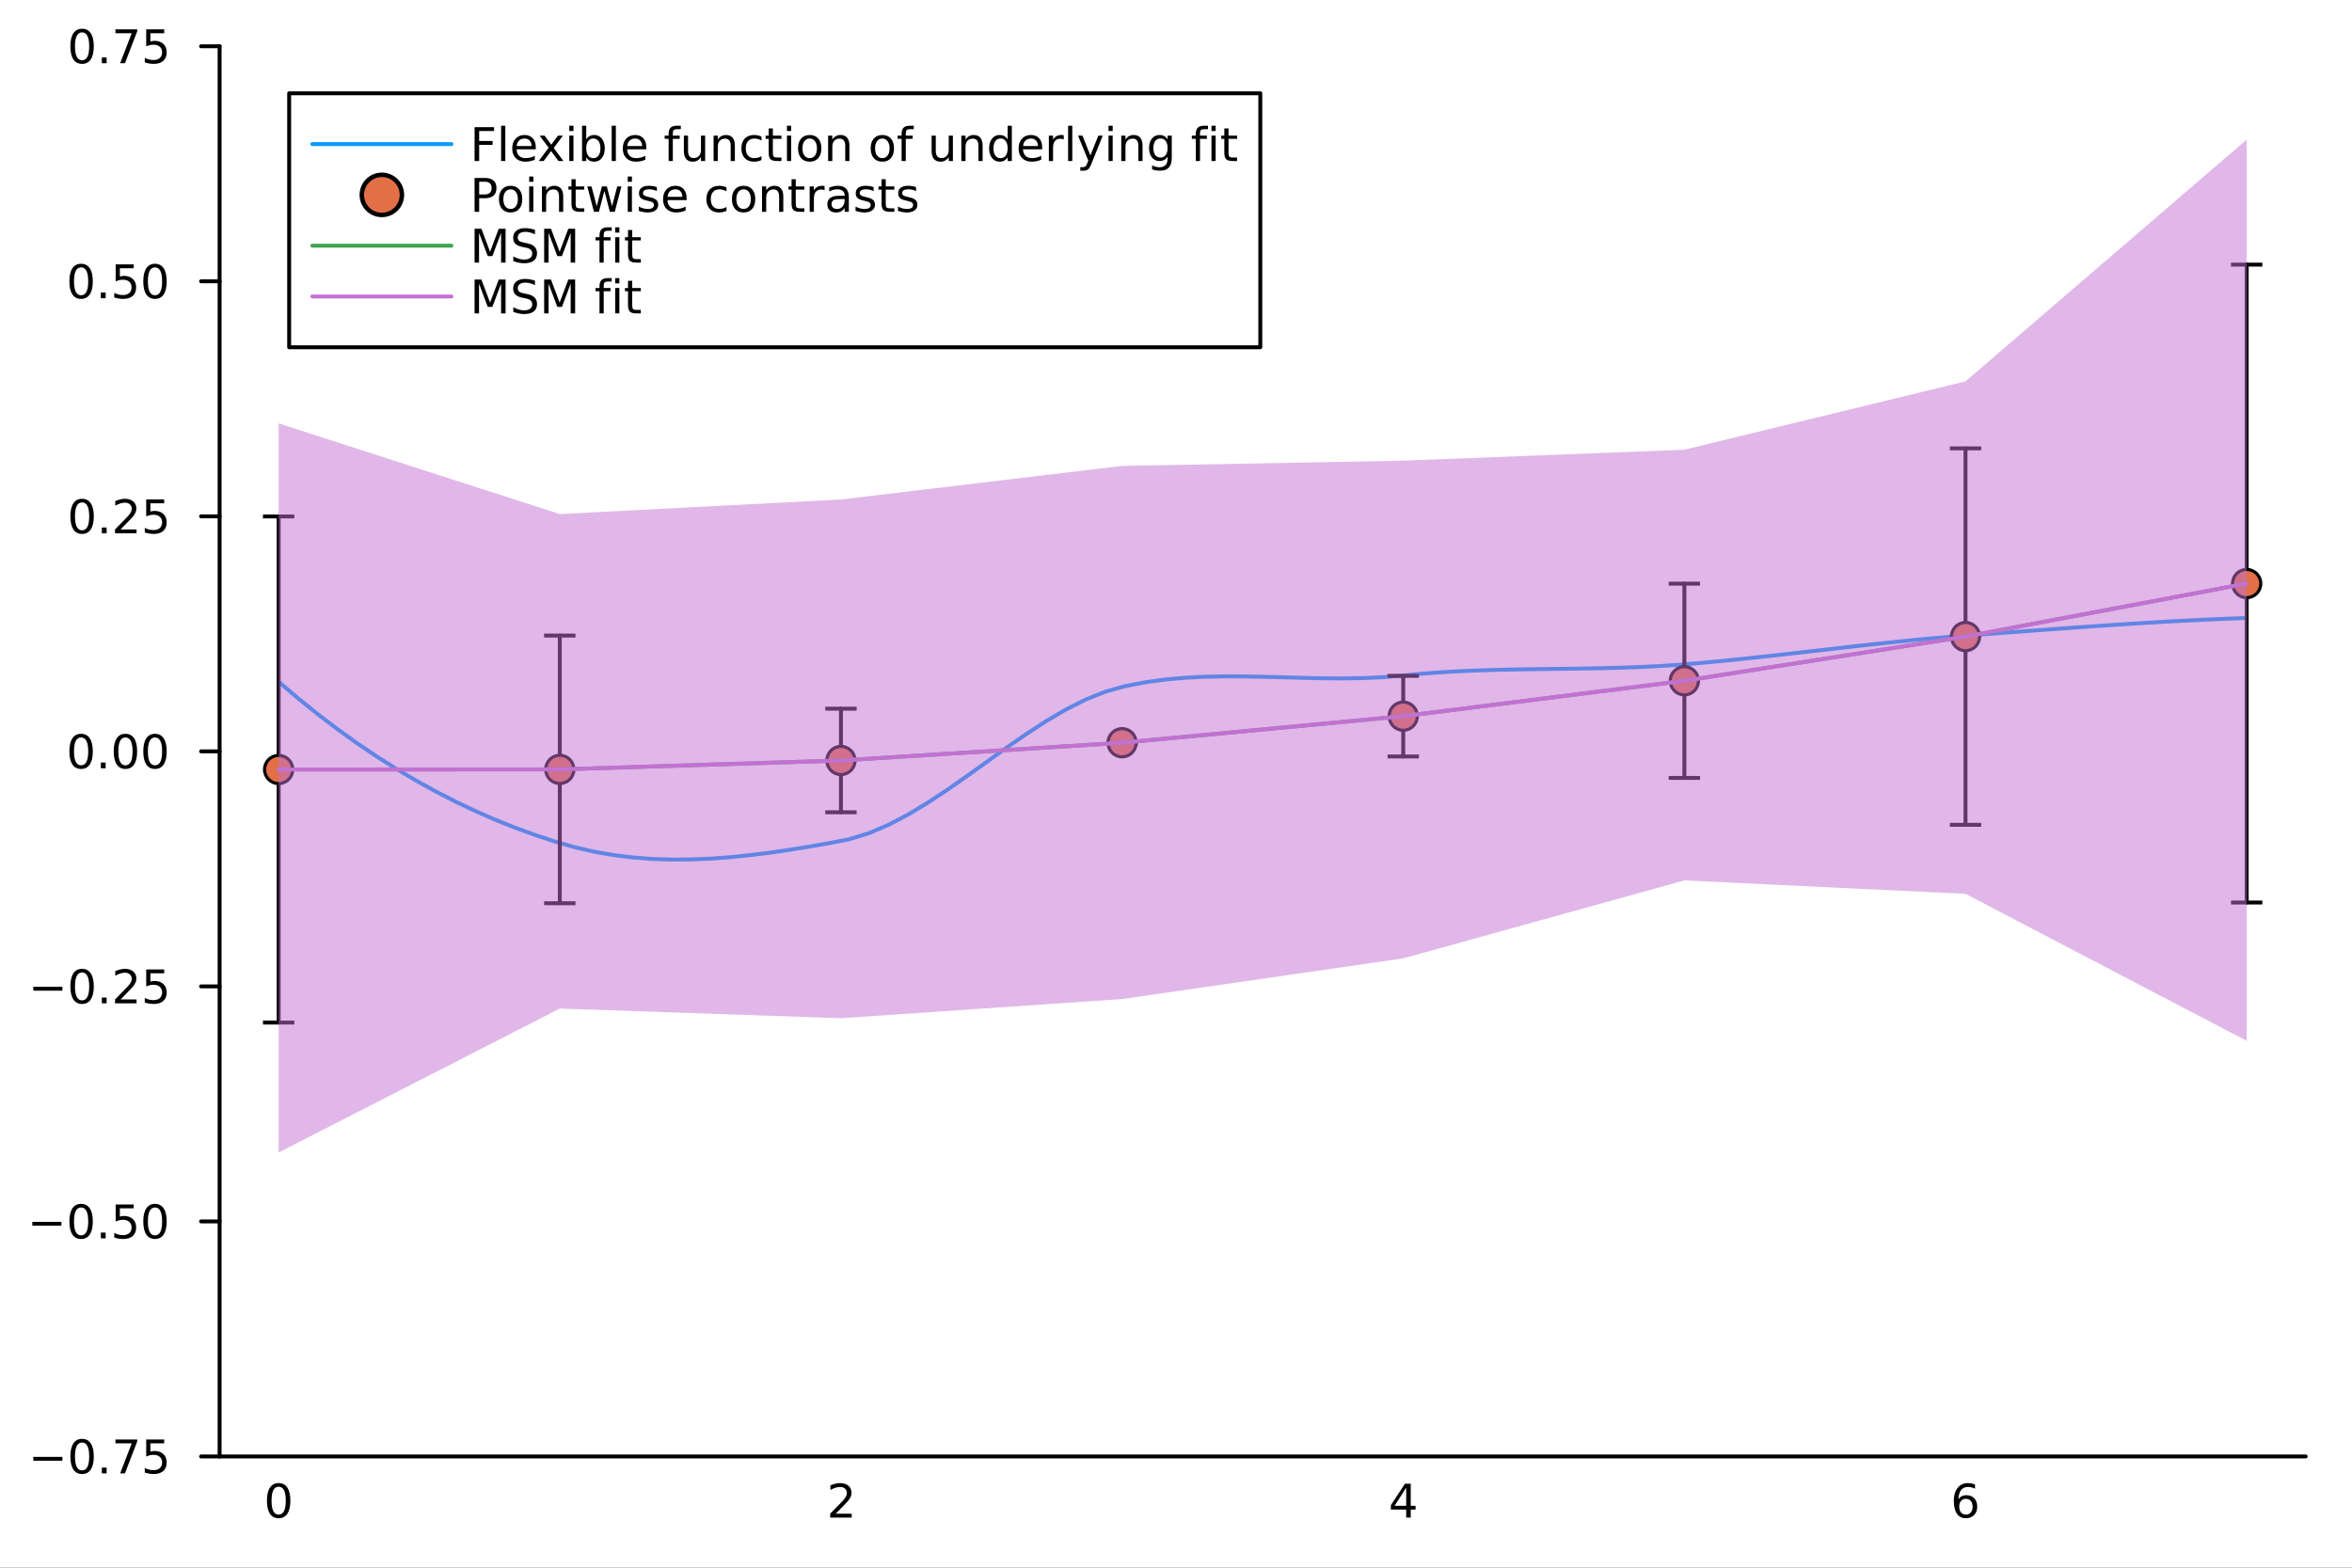 <?xml version="1.0" encoding="utf-8"?>
<svg xmlns="http://www.w3.org/2000/svg" xmlns:xlink="http://www.w3.org/1999/xlink" width="600" height="400" viewBox="0 0 2400 1600">
<rect x="0" y="0" width="2400" height="1600" fill="#333333" stroke="none"/>
<defs>
  <clipPath id="clip120">
    <rect x="0" y="0" width="2400" height="1600"/>
  </clipPath>
</defs>
<path clip-path="url(#clip120)" d="M0 1600 L2400 1600 L2400 0 L0 0  Z" fill="#ffffff" fill-rule="evenodd" fill-opacity="1"/>
<defs>
  <clipPath id="clip121">
    <rect x="480" y="0" width="1681" height="1600"/>
  </clipPath>
</defs>
<path clip-path="url(#clip120)" d="M224.098 1486.45 L2352.76 1486.45 L2352.76 47.244 L224.098 47.244  Z" fill="#ffffff" fill-rule="evenodd" fill-opacity="1"/>
<defs>
  <clipPath id="clip122">
    <rect x="224" y="47" width="2130" height="1440"/>
  </clipPath>
</defs>
<polyline clip-path="url(#clip120)" style="stroke:#000000; stroke-linecap:round; stroke-linejoin:round; stroke-width:4; stroke-opacity:1; fill:none" points="224.098,1486.45 2352.76,1486.45 "/>
<path clip-path="url(#clip120)" d="M284.343 1517.37 Q280.732 1517.37 278.903 1520.93 Q277.098 1524.47 277.098 1531.6 Q277.098 1538.71 278.903 1542.27 Q280.732 1545.82 284.343 1545.82 Q287.977 1545.82 289.783 1542.27 Q291.611 1538.71 291.611 1531.6 Q291.611 1524.47 289.783 1520.93 Q287.977 1517.37 284.343 1517.37 M284.343 1513.66 Q290.153 1513.66 293.209 1518.27 Q296.287 1522.85 296.287 1531.6 Q296.287 1540.33 293.209 1544.94 Q290.153 1549.52 284.343 1549.52 Q278.533 1549.52 275.454 1544.94 Q272.399 1540.33 272.399 1531.6 Q272.399 1522.85 275.454 1518.27 Q278.533 1513.66 284.343 1513.66 Z" fill="#000000" fill-rule="nonzero" fill-opacity="1" /><path clip-path="url(#clip120)" d="M852.758 1544.91 L869.077 1544.91 L869.077 1548.85 L847.133 1548.85 L847.133 1544.91 Q849.795 1542.16 854.378 1537.53 Q858.985 1532.88 860.165 1531.53 Q862.411 1529.01 863.29 1527.27 Q864.193 1525.51 864.193 1523.82 Q864.193 1521.07 862.249 1519.33 Q860.327 1517.6 857.226 1517.6 Q855.026 1517.6 852.573 1518.36 Q850.142 1519.13 847.365 1520.68 L847.365 1515.95 Q850.189 1514.82 852.642 1514.24 Q855.096 1513.66 857.133 1513.66 Q862.503 1513.66 865.698 1516.35 Q868.892 1519.03 868.892 1523.52 Q868.892 1525.65 868.082 1527.57 Q867.295 1529.47 865.188 1532.07 Q864.61 1532.74 861.508 1535.95 Q858.406 1539.15 852.758 1544.91 Z" fill="#000000" fill-rule="nonzero" fill-opacity="1" /><path clip-path="url(#clip120)" d="M1434.88 1518.36 L1423.07 1536.81 L1434.88 1536.81 L1434.88 1518.36 M1433.65 1514.29 L1439.53 1514.29 L1439.53 1536.81 L1444.46 1536.81 L1444.46 1540.7 L1439.53 1540.7 L1439.53 1548.85 L1434.88 1548.85 L1434.88 1540.7 L1419.27 1540.7 L1419.27 1536.19 L1433.65 1514.29 Z" fill="#000000" fill-rule="nonzero" fill-opacity="1" /><path clip-path="url(#clip120)" d="M2006.03 1529.7 Q2002.89 1529.7 2001.03 1531.86 Q1999.21 1534.01 1999.21 1537.76 Q1999.21 1541.49 2001.03 1543.66 Q2002.89 1545.82 2006.03 1545.82 Q2009.18 1545.82 2011.01 1543.66 Q2012.86 1541.49 2012.86 1537.76 Q2012.86 1534.01 2011.01 1531.86 Q2009.18 1529.7 2006.03 1529.7 M2015.32 1515.05 L2015.32 1519.31 Q2013.56 1518.48 2011.75 1518.04 Q2009.97 1517.6 2008.21 1517.6 Q2003.58 1517.6 2001.13 1520.72 Q1998.7 1523.85 1998.35 1530.17 Q1999.72 1528.15 2001.78 1527.09 Q2003.84 1526 2006.31 1526 Q2011.52 1526 2014.53 1529.17 Q2017.56 1532.32 2017.56 1537.76 Q2017.56 1543.08 2014.41 1546.3 Q2011.27 1549.52 2006.03 1549.52 Q2000.04 1549.52 1996.87 1544.94 Q1993.7 1540.33 1993.7 1531.6 Q1993.7 1523.41 1997.59 1518.55 Q2001.47 1513.66 2008.03 1513.66 Q2009.78 1513.66 2011.57 1514.01 Q2013.37 1514.36 2015.32 1515.05 Z" fill="#000000" fill-rule="nonzero" fill-opacity="1" /><polyline clip-path="url(#clip120)" style="stroke:#000000; stroke-linecap:round; stroke-linejoin:round; stroke-width:4; stroke-opacity:1; fill:none" points="224.098,1486.45 224.098,47.244 "/>
<polyline clip-path="url(#clip120)" style="stroke:#000000; stroke-linecap:round; stroke-linejoin:round; stroke-width:4; stroke-opacity:1; fill:none" points="224.098,1486.45 205.2,1486.45 "/>
<polyline clip-path="url(#clip120)" style="stroke:#000000; stroke-linecap:round; stroke-linejoin:round; stroke-width:4; stroke-opacity:1; fill:none" points="224.098,1246.58 205.2,1246.58 "/>
<polyline clip-path="url(#clip120)" style="stroke:#000000; stroke-linecap:round; stroke-linejoin:round; stroke-width:4; stroke-opacity:1; fill:none" points="224.098,1006.71 205.2,1006.71 "/>
<polyline clip-path="url(#clip120)" style="stroke:#000000; stroke-linecap:round; stroke-linejoin:round; stroke-width:4; stroke-opacity:1; fill:none" points="224.098,766.846 205.2,766.846 "/>
<polyline clip-path="url(#clip120)" style="stroke:#000000; stroke-linecap:round; stroke-linejoin:round; stroke-width:4; stroke-opacity:1; fill:none" points="224.098,526.979 205.2,526.979 "/>
<polyline clip-path="url(#clip120)" style="stroke:#000000; stroke-linecap:round; stroke-linejoin:round; stroke-width:4; stroke-opacity:1; fill:none" points="224.098,287.111 205.2,287.111 "/>
<polyline clip-path="url(#clip120)" style="stroke:#000000; stroke-linecap:round; stroke-linejoin:round; stroke-width:4; stroke-opacity:1; fill:none" points="224.098,47.244 205.2,47.244 "/>
<path clip-path="url(#clip120)" d="M33.987 1486.9 L63.663 1486.9 L63.663 1490.83 L33.987 1490.83 L33.987 1486.9 Z" fill="#000000" fill-rule="nonzero" fill-opacity="1" /><path clip-path="url(#clip120)" d="M83.756 1472.25 Q80.145 1472.25 78.316 1475.81 Q76.51 1479.35 76.51 1486.48 Q76.51 1493.59 78.316 1497.15 Q80.145 1500.7 83.756 1500.7 Q87.39 1500.7 89.195 1497.15 Q91.024 1493.59 91.024 1486.48 Q91.024 1479.35 89.195 1475.81 Q87.39 1472.25 83.756 1472.25 M83.756 1468.54 Q89.566 1468.54 92.621 1473.15 Q95.7 1477.73 95.7 1486.48 Q95.7 1495.21 92.621 1499.82 Q89.566 1504.4 83.756 1504.4 Q77.946 1504.4 74.867 1499.82 Q71.811 1495.21 71.811 1486.48 Q71.811 1477.73 74.867 1473.15 Q77.946 1468.54 83.756 1468.54 Z" fill="#000000" fill-rule="nonzero" fill-opacity="1" /><path clip-path="url(#clip120)" d="M103.918 1497.85 L108.802 1497.85 L108.802 1503.73 L103.918 1503.73 L103.918 1497.85 Z" fill="#000000" fill-rule="nonzero" fill-opacity="1" /><path clip-path="url(#clip120)" d="M117.806 1469.17 L140.029 1469.17 L140.029 1471.16 L127.482 1503.73 L122.598 1503.73 L134.404 1473.1 L117.806 1473.1 L117.806 1469.17 Z" fill="#000000" fill-rule="nonzero" fill-opacity="1" /><path clip-path="url(#clip120)" d="M149.195 1469.17 L167.552 1469.17 L167.552 1473.1 L153.478 1473.1 L153.478 1481.58 Q154.496 1481.23 155.515 1481.07 Q156.533 1480.88 157.552 1480.88 Q163.339 1480.88 166.718 1484.05 Q170.098 1487.22 170.098 1492.64 Q170.098 1498.22 166.626 1501.32 Q163.153 1504.4 156.834 1504.4 Q154.658 1504.4 152.39 1504.03 Q150.144 1503.66 147.737 1502.92 L147.737 1498.22 Q149.82 1499.35 152.042 1499.91 Q154.265 1500.46 156.741 1500.46 Q160.746 1500.46 163.084 1498.36 Q165.422 1496.25 165.422 1492.64 Q165.422 1489.03 163.084 1486.92 Q160.746 1484.82 156.741 1484.82 Q154.866 1484.82 152.991 1485.23 Q151.14 1485.65 149.195 1486.53 L149.195 1469.17 Z" fill="#000000" fill-rule="nonzero" fill-opacity="1" /><path clip-path="url(#clip120)" d="M32.992 1247.03 L62.668 1247.03 L62.668 1250.97 L32.992 1250.97 L32.992 1247.03 Z" fill="#000000" fill-rule="nonzero" fill-opacity="1" /><path clip-path="url(#clip120)" d="M82.76 1232.38 Q79.149 1232.38 77.321 1235.94 Q75.515 1239.49 75.515 1246.62 Q75.515 1253.72 77.321 1257.29 Q79.149 1260.83 82.76 1260.83 Q86.395 1260.83 88.2 1257.29 Q90.029 1253.72 90.029 1246.62 Q90.029 1239.49 88.2 1235.94 Q86.395 1232.38 82.76 1232.38 M82.76 1228.68 Q88.57 1228.68 91.626 1233.28 Q94.705 1237.87 94.705 1246.62 Q94.705 1255.34 91.626 1259.95 Q88.57 1264.53 82.76 1264.53 Q76.95 1264.53 73.871 1259.95 Q70.816 1255.34 70.816 1246.62 Q70.816 1237.87 73.871 1233.28 Q76.95 1228.68 82.76 1228.68 Z" fill="#000000" fill-rule="nonzero" fill-opacity="1" /><path clip-path="url(#clip120)" d="M102.922 1257.98 L107.807 1257.98 L107.807 1263.86 L102.922 1263.86 L102.922 1257.98 Z" fill="#000000" fill-rule="nonzero" fill-opacity="1" /><path clip-path="url(#clip120)" d="M118.038 1229.3 L136.394 1229.3 L136.394 1233.24 L122.32 1233.24 L122.32 1241.71 Q123.339 1241.36 124.357 1241.2 Q125.376 1241.01 126.394 1241.01 Q132.181 1241.01 135.561 1244.18 Q138.941 1247.36 138.941 1252.77 Q138.941 1258.35 135.468 1261.45 Q131.996 1264.53 125.677 1264.53 Q123.501 1264.53 121.232 1264.16 Q118.987 1263.79 116.58 1263.05 L116.58 1258.35 Q118.663 1259.49 120.885 1260.04 Q123.107 1260.6 125.584 1260.6 Q129.589 1260.6 131.927 1258.49 Q134.265 1256.38 134.265 1252.77 Q134.265 1249.16 131.927 1247.06 Q129.589 1244.95 125.584 1244.95 Q123.709 1244.95 121.834 1245.37 Q119.982 1245.78 118.038 1246.66 L118.038 1229.3 Z" fill="#000000" fill-rule="nonzero" fill-opacity="1" /><path clip-path="url(#clip120)" d="M158.153 1232.38 Q154.542 1232.38 152.714 1235.94 Q150.908 1239.49 150.908 1246.62 Q150.908 1253.72 152.714 1257.29 Q154.542 1260.83 158.153 1260.83 Q161.788 1260.83 163.593 1257.29 Q165.422 1253.72 165.422 1246.62 Q165.422 1239.49 163.593 1235.94 Q161.788 1232.38 158.153 1232.38 M158.153 1228.68 Q163.964 1228.68 167.019 1233.28 Q170.098 1237.87 170.098 1246.62 Q170.098 1255.34 167.019 1259.95 Q163.964 1264.53 158.153 1264.53 Q152.343 1264.53 149.265 1259.95 Q146.209 1255.34 146.209 1246.62 Q146.209 1237.87 149.265 1233.28 Q152.343 1228.68 158.153 1228.68 Z" fill="#000000" fill-rule="nonzero" fill-opacity="1" /><path clip-path="url(#clip120)" d="M33.987 1007.16 L63.663 1007.16 L63.663 1011.1 L33.987 1011.1 L33.987 1007.16 Z" fill="#000000" fill-rule="nonzero" fill-opacity="1" /><path clip-path="url(#clip120)" d="M83.756 992.512 Q80.145 992.512 78.316 996.077 Q76.51 999.618 76.51 1006.75 Q76.51 1013.85 78.316 1017.42 Q80.145 1020.96 83.756 1020.96 Q87.39 1020.96 89.195 1017.42 Q91.024 1013.85 91.024 1006.75 Q91.024 999.618 89.195 996.077 Q87.39 992.512 83.756 992.512 M83.756 988.808 Q89.566 988.808 92.621 993.415 Q95.7 997.998 95.7 1006.75 Q95.7 1015.47 92.621 1020.08 Q89.566 1024.66 83.756 1024.66 Q77.946 1024.66 74.867 1020.08 Q71.811 1015.47 71.811 1006.75 Q71.811 997.998 74.867 993.415 Q77.946 988.808 83.756 988.808 Z" fill="#000000" fill-rule="nonzero" fill-opacity="1" /><path clip-path="url(#clip120)" d="M103.918 1018.11 L108.802 1018.11 L108.802 1023.99 L103.918 1023.99 L103.918 1018.11 Z" fill="#000000" fill-rule="nonzero" fill-opacity="1" /><path clip-path="url(#clip120)" d="M123.015 1020.06 L139.334 1020.06 L139.334 1023.99 L117.39 1023.99 L117.39 1020.06 Q120.052 1017.3 124.635 1012.67 Q129.242 1008.02 130.422 1006.68 Q132.668 1004.16 133.547 1002.42 Q134.45 1000.66 134.45 998.97 Q134.45 996.216 132.505 994.48 Q130.584 992.743 127.482 992.743 Q125.283 992.743 122.83 993.507 Q120.399 994.271 117.621 995.822 L117.621 991.1 Q120.445 989.966 122.899 989.387 Q125.353 988.808 127.39 988.808 Q132.76 988.808 135.955 991.493 Q139.149 994.179 139.149 998.669 Q139.149 1000.8 138.339 1002.72 Q137.552 1004.62 135.445 1007.21 Q134.867 1007.88 131.765 1011.1 Q128.663 1014.29 123.015 1020.06 Z" fill="#000000" fill-rule="nonzero" fill-opacity="1" /><path clip-path="url(#clip120)" d="M149.195 989.433 L167.552 989.433 L167.552 993.368 L153.478 993.368 L153.478 1001.84 Q154.496 1001.49 155.515 1001.33 Q156.533 1001.15 157.552 1001.15 Q163.339 1001.15 166.718 1004.32 Q170.098 1007.49 170.098 1012.91 Q170.098 1018.48 166.626 1021.59 Q163.153 1024.66 156.834 1024.66 Q154.658 1024.66 152.39 1024.29 Q150.144 1023.92 147.737 1023.18 L147.737 1018.48 Q149.82 1019.62 152.042 1020.17 Q154.265 1020.73 156.741 1020.73 Q160.746 1020.73 163.084 1018.62 Q165.422 1016.52 165.422 1012.91 Q165.422 1009.29 163.084 1007.19 Q160.746 1005.08 156.741 1005.08 Q154.866 1005.08 152.991 1005.5 Q151.14 1005.91 149.195 1006.79 L149.195 989.433 Z" fill="#000000" fill-rule="nonzero" fill-opacity="1" /><path clip-path="url(#clip120)" d="M82.76 752.645 Q79.149 752.645 77.321 756.209 Q75.515 759.751 75.515 766.881 Q75.515 773.987 77.321 777.552 Q79.149 781.094 82.76 781.094 Q86.395 781.094 88.2 777.552 Q90.029 773.987 90.029 766.881 Q90.029 759.751 88.2 756.209 Q86.395 752.645 82.76 752.645 M82.76 748.941 Q88.57 748.941 91.626 753.547 Q94.705 758.131 94.705 766.881 Q94.705 775.608 91.626 780.214 Q88.57 784.797 82.76 784.797 Q76.95 784.797 73.871 780.214 Q70.816 775.608 70.816 766.881 Q70.816 758.131 73.871 753.547 Q76.95 748.941 82.76 748.941 Z" fill="#000000" fill-rule="nonzero" fill-opacity="1" /><path clip-path="url(#clip120)" d="M102.922 778.246 L107.807 778.246 L107.807 784.126 L102.922 784.126 L102.922 778.246 Z" fill="#000000" fill-rule="nonzero" fill-opacity="1" /><path clip-path="url(#clip120)" d="M127.992 752.645 Q124.381 752.645 122.552 756.209 Q120.746 759.751 120.746 766.881 Q120.746 773.987 122.552 777.552 Q124.381 781.094 127.992 781.094 Q131.626 781.094 133.431 777.552 Q135.26 773.987 135.26 766.881 Q135.26 759.751 133.431 756.209 Q131.626 752.645 127.992 752.645 M127.992 748.941 Q133.802 748.941 136.857 753.547 Q139.936 758.131 139.936 766.881 Q139.936 775.608 136.857 780.214 Q133.802 784.797 127.992 784.797 Q122.181 784.797 119.103 780.214 Q116.047 775.608 116.047 766.881 Q116.047 758.131 119.103 753.547 Q122.181 748.941 127.992 748.941 Z" fill="#000000" fill-rule="nonzero" fill-opacity="1" /><path clip-path="url(#clip120)" d="M158.153 752.645 Q154.542 752.645 152.714 756.209 Q150.908 759.751 150.908 766.881 Q150.908 773.987 152.714 777.552 Q154.542 781.094 158.153 781.094 Q161.788 781.094 163.593 777.552 Q165.422 773.987 165.422 766.881 Q165.422 759.751 163.593 756.209 Q161.788 752.645 158.153 752.645 M158.153 748.941 Q163.964 748.941 167.019 753.547 Q170.098 758.131 170.098 766.881 Q170.098 775.608 167.019 780.214 Q163.964 784.797 158.153 784.797 Q152.343 784.797 149.265 780.214 Q146.209 775.608 146.209 766.881 Q146.209 758.131 149.265 753.547 Q152.343 748.941 158.153 748.941 Z" fill="#000000" fill-rule="nonzero" fill-opacity="1" /><path clip-path="url(#clip120)" d="M83.756 512.777 Q80.145 512.777 78.316 516.342 Q76.51 519.884 76.51 527.013 Q76.51 534.12 78.316 537.685 Q80.145 541.226 83.756 541.226 Q87.39 541.226 89.195 537.685 Q91.024 534.12 91.024 527.013 Q91.024 519.884 89.195 516.342 Q87.39 512.777 83.756 512.777 M83.756 509.074 Q89.566 509.074 92.621 513.68 Q95.7 518.263 95.7 527.013 Q95.7 535.74 92.621 540.347 Q89.566 544.93 83.756 544.93 Q77.946 544.93 74.867 540.347 Q71.811 535.74 71.811 527.013 Q71.811 518.263 74.867 513.68 Q77.946 509.074 83.756 509.074 Z" fill="#000000" fill-rule="nonzero" fill-opacity="1" /><path clip-path="url(#clip120)" d="M103.918 538.379 L108.802 538.379 L108.802 544.259 L103.918 544.259 L103.918 538.379 Z" fill="#000000" fill-rule="nonzero" fill-opacity="1" /><path clip-path="url(#clip120)" d="M123.015 540.324 L139.334 540.324 L139.334 544.259 L117.39 544.259 L117.39 540.324 Q120.052 537.569 124.635 532.939 Q129.242 528.287 130.422 526.944 Q132.668 524.421 133.547 522.685 Q134.45 520.925 134.45 519.236 Q134.45 516.481 132.505 514.745 Q130.584 513.009 127.482 513.009 Q125.283 513.009 122.83 513.773 Q120.399 514.537 117.621 516.088 L117.621 511.365 Q120.445 510.231 122.899 509.652 Q125.353 509.074 127.39 509.074 Q132.76 509.074 135.955 511.759 Q139.149 514.444 139.149 518.935 Q139.149 521.064 138.339 522.986 Q137.552 524.884 135.445 527.476 Q134.867 528.148 131.765 531.365 Q128.663 534.56 123.015 540.324 Z" fill="#000000" fill-rule="nonzero" fill-opacity="1" /><path clip-path="url(#clip120)" d="M149.195 509.699 L167.552 509.699 L167.552 513.634 L153.478 513.634 L153.478 522.106 Q154.496 521.759 155.515 521.597 Q156.533 521.412 157.552 521.412 Q163.339 521.412 166.718 524.583 Q170.098 527.754 170.098 533.171 Q170.098 538.749 166.626 541.851 Q163.153 544.93 156.834 544.93 Q154.658 544.93 152.39 544.56 Q150.144 544.189 147.737 543.449 L147.737 538.749 Q149.82 539.884 152.042 540.439 Q154.265 540.995 156.741 540.995 Q160.746 540.995 163.084 538.888 Q165.422 536.782 165.422 533.171 Q165.422 529.56 163.084 527.453 Q160.746 525.347 156.741 525.347 Q154.866 525.347 152.991 525.763 Q151.14 526.18 149.195 527.06 L149.195 509.699 Z" fill="#000000" fill-rule="nonzero" fill-opacity="1" /><path clip-path="url(#clip120)" d="M82.76 272.91 Q79.149 272.91 77.321 276.475 Q75.515 280.017 75.515 287.146 Q75.515 294.253 77.321 297.817 Q79.149 301.359 82.76 301.359 Q86.395 301.359 88.2 297.817 Q90.029 294.253 90.029 287.146 Q90.029 280.017 88.2 276.475 Q86.395 272.91 82.76 272.91 M82.76 269.206 Q88.57 269.206 91.626 273.813 Q94.705 278.396 94.705 287.146 Q94.705 295.873 91.626 300.479 Q88.57 305.063 82.76 305.063 Q76.95 305.063 73.871 300.479 Q70.816 295.873 70.816 287.146 Q70.816 278.396 73.871 273.813 Q76.95 269.206 82.76 269.206 Z" fill="#000000" fill-rule="nonzero" fill-opacity="1" /><path clip-path="url(#clip120)" d="M102.922 298.512 L107.807 298.512 L107.807 304.391 L102.922 304.391 L102.922 298.512 Z" fill="#000000" fill-rule="nonzero" fill-opacity="1" /><path clip-path="url(#clip120)" d="M118.038 269.831 L136.394 269.831 L136.394 273.767 L122.32 273.767 L122.32 282.239 Q123.339 281.892 124.357 281.729 Q125.376 281.544 126.394 281.544 Q132.181 281.544 135.561 284.716 Q138.941 287.887 138.941 293.303 Q138.941 298.882 135.468 301.984 Q131.996 305.063 125.677 305.063 Q123.501 305.063 121.232 304.692 Q118.987 304.322 116.58 303.581 L116.58 298.882 Q118.663 300.016 120.885 300.572 Q123.107 301.128 125.584 301.128 Q129.589 301.128 131.927 299.021 Q134.265 296.915 134.265 293.303 Q134.265 289.692 131.927 287.586 Q129.589 285.479 125.584 285.479 Q123.709 285.479 121.834 285.896 Q119.982 286.313 118.038 287.192 L118.038 269.831 Z" fill="#000000" fill-rule="nonzero" fill-opacity="1" /><path clip-path="url(#clip120)" d="M158.153 272.91 Q154.542 272.91 152.714 276.475 Q150.908 280.017 150.908 287.146 Q150.908 294.253 152.714 297.817 Q154.542 301.359 158.153 301.359 Q161.788 301.359 163.593 297.817 Q165.422 294.253 165.422 287.146 Q165.422 280.017 163.593 276.475 Q161.788 272.91 158.153 272.91 M158.153 269.206 Q163.964 269.206 167.019 273.813 Q170.098 278.396 170.098 287.146 Q170.098 295.873 167.019 300.479 Q163.964 305.063 158.153 305.063 Q152.343 305.063 149.265 300.479 Q146.209 295.873 146.209 287.146 Q146.209 278.396 149.265 273.813 Q152.343 269.206 158.153 269.206 Z" fill="#000000" fill-rule="nonzero" fill-opacity="1" /><path clip-path="url(#clip120)" d="M83.756 33.043 Q80.145 33.043 78.316 36.608 Q76.51 40.149 76.51 47.279 Q76.51 54.385 78.316 57.95 Q80.145 61.492 83.756 61.492 Q87.39 61.492 89.195 57.95 Q91.024 54.385 91.024 47.279 Q91.024 40.149 89.195 36.608 Q87.39 33.043 83.756 33.043 M83.756 29.339 Q89.566 29.339 92.621 33.946 Q95.7 38.529 95.7 47.279 Q95.7 56.006 92.621 60.612 Q89.566 65.195 83.756 65.195 Q77.946 65.195 74.867 60.612 Q71.811 56.006 71.811 47.279 Q71.811 38.529 74.867 33.946 Q77.946 29.339 83.756 29.339 Z" fill="#000000" fill-rule="nonzero" fill-opacity="1" /><path clip-path="url(#clip120)" d="M103.918 58.645 L108.802 58.645 L108.802 64.524 L103.918 64.524 L103.918 58.645 Z" fill="#000000" fill-rule="nonzero" fill-opacity="1" /><path clip-path="url(#clip120)" d="M117.806 29.964 L140.029 29.964 L140.029 31.955 L127.482 64.524 L122.598 64.524 L134.404 33.899 L117.806 33.899 L117.806 29.964 Z" fill="#000000" fill-rule="nonzero" fill-opacity="1" /><path clip-path="url(#clip120)" d="M149.195 29.964 L167.552 29.964 L167.552 33.899 L153.478 33.899 L153.478 42.371 Q154.496 42.024 155.515 41.862 Q156.533 41.677 157.552 41.677 Q163.339 41.677 166.718 44.848 Q170.098 48.02 170.098 53.436 Q170.098 59.015 166.626 62.117 Q163.153 65.195 156.834 65.195 Q154.658 65.195 152.39 64.825 Q150.144 64.455 147.737 63.714 L147.737 59.015 Q149.82 60.149 152.042 60.705 Q154.265 61.26 156.741 61.26 Q160.746 61.26 163.084 59.154 Q165.422 57.047 165.422 53.436 Q165.422 49.825 163.084 47.719 Q160.746 45.612 156.741 45.612 Q154.866 45.612 152.991 46.029 Q151.14 46.446 149.195 47.325 L149.195 29.964 Z" fill="#000000" fill-rule="nonzero" fill-opacity="1" /><polyline clip-path="url(#clip122)" style="stroke:#009af9; stroke-linecap:round; stroke-linejoin:round; stroke-width:4; stroke-opacity:1; fill:none" points="284.343,695.823 304.425,712.903 324.506,729.071 344.588,744.345 364.67,758.744 384.751,772.285 404.833,784.987 424.915,796.87 444.996,807.95 465.078,818.247 485.16,827.779 505.241,836.565 525.323,844.622 545.405,851.97 565.486,858.627 585.568,864.463 605.65,869.118 625.731,872.65 645.813,875.139 665.895,876.665 685.977,877.309 706.058,877.153 726.14,876.277 746.222,874.762 766.303,872.688 786.385,870.138 806.467,867.19 826.548,863.927 846.63,860.429 866.712,856.52 886.793,850.308 906.875,841.722 926.957,831.166 947.038,819.042 967.12,805.755 987.202,791.708 1007.28,777.303 1027.37,762.944 1047.45,749.035 1067.53,735.979 1087.61,724.179 1107.69,714.038 1127.77,705.96 1147.86,700.332 1167.94,696.455 1188.02,693.665 1208.1,691.81 1228.18,690.739 1248.26,690.299 1268.35,690.339 1288.43,690.707 1308.51,691.25 1328.59,691.818 1348.67,692.257 1368.75,692.417 1388.84,692.144 1408.92,691.288 1429,689.696 1449.08,687.741 1469.16,686.21 1489.24,685.054 1509.33,684.209 1529.41,683.61 1549.49,683.193 1569.57,682.893 1589.65,682.647 1609.73,682.39 1629.82,682.059 1649.9,681.588 1669.98,680.914 1690.06,679.972 1710.14,678.698 1730.22,677.068 1750.31,675.237 1770.39,673.253 1790.47,671.146 1810.55,668.947 1830.63,666.683 1850.71,664.384 1870.8,662.081 1890.88,659.802 1910.96,657.577 1931.04,655.435 1951.12,653.406 1971.2,651.519 1991.29,649.804 2011.37,648.28 2031.45,646.798 2051.53,645.306 2071.61,643.817 2091.69,642.341 2111.78,640.889 2131.86,639.472 2151.94,638.101 2172.02,636.789 2192.1,635.544 2212.18,634.379 2232.27,633.305 2252.35,632.333 2272.43,631.474 2292.51,630.738 "/>
<polyline clip-path="url(#clip122)" style="stroke:#000000; stroke-linecap:round; stroke-linejoin:round; stroke-width:4; stroke-opacity:1; fill:none" points="284.343,1043.64 284.343,527.085 "/>
<polyline clip-path="url(#clip122)" style="stroke:#000000; stroke-linecap:round; stroke-linejoin:round; stroke-width:4; stroke-opacity:1; fill:none" points="571.224,921.852 571.224,648.665 "/>
<polyline clip-path="url(#clip122)" style="stroke:#000000; stroke-linecap:round; stroke-linejoin:round; stroke-width:4; stroke-opacity:1; fill:none" points="858.105,829.022 858.105,723.283 "/>
<polyline clip-path="url(#clip122)" style="stroke:#000000; stroke-linecap:round; stroke-linejoin:round; stroke-width:4; stroke-opacity:1; fill:none" points="1144.99,758.045 1144.99,758.045 "/>
<polyline clip-path="url(#clip122)" style="stroke:#000000; stroke-linecap:round; stroke-linejoin:round; stroke-width:4; stroke-opacity:1; fill:none" points="1431.87,772.063 1431.87,689.809 "/>
<polyline clip-path="url(#clip122)" style="stroke:#000000; stroke-linecap:round; stroke-linejoin:round; stroke-width:4; stroke-opacity:1; fill:none" points="1718.75,793.958 1718.75,595.692 "/>
<polyline clip-path="url(#clip122)" style="stroke:#000000; stroke-linecap:round; stroke-linejoin:round; stroke-width:4; stroke-opacity:1; fill:none" points="2005.63,841.819 2005.63,457.606 "/>
<polyline clip-path="url(#clip122)" style="stroke:#000000; stroke-linecap:round; stroke-linejoin:round; stroke-width:4; stroke-opacity:1; fill:none" points="2292.51,921.111 2292.51,270.085 "/>
<line clip-path="url(#clip122)" x1="300.343" y1="1043.64" x2="268.343" y2="1043.64" style="stroke:#000000; stroke-width:4; stroke-opacity:1"/>
<line clip-path="url(#clip122)" x1="300.343" y1="527.085" x2="268.343" y2="527.085" style="stroke:#000000; stroke-width:4; stroke-opacity:1"/>
<line clip-path="url(#clip122)" x1="587.224" y1="921.852" x2="555.224" y2="921.852" style="stroke:#000000; stroke-width:4; stroke-opacity:1"/>
<line clip-path="url(#clip122)" x1="587.224" y1="648.665" x2="555.224" y2="648.665" style="stroke:#000000; stroke-width:4; stroke-opacity:1"/>
<line clip-path="url(#clip122)" x1="874.105" y1="829.022" x2="842.105" y2="829.022" style="stroke:#000000; stroke-width:4; stroke-opacity:1"/>
<line clip-path="url(#clip122)" x1="874.105" y1="723.283" x2="842.105" y2="723.283" style="stroke:#000000; stroke-width:4; stroke-opacity:1"/>
<line clip-path="url(#clip122)" x1="1160.99" y1="758.045" x2="1128.99" y2="758.045" style="stroke:#000000; stroke-width:4; stroke-opacity:1"/>
<line clip-path="url(#clip122)" x1="1160.99" y1="758.045" x2="1128.99" y2="758.045" style="stroke:#000000; stroke-width:4; stroke-opacity:1"/>
<line clip-path="url(#clip122)" x1="1447.87" y1="772.063" x2="1415.87" y2="772.063" style="stroke:#000000; stroke-width:4; stroke-opacity:1"/>
<line clip-path="url(#clip122)" x1="1447.87" y1="689.809" x2="1415.87" y2="689.809" style="stroke:#000000; stroke-width:4; stroke-opacity:1"/>
<line clip-path="url(#clip122)" x1="1734.75" y1="793.958" x2="1702.75" y2="793.958" style="stroke:#000000; stroke-width:4; stroke-opacity:1"/>
<line clip-path="url(#clip122)" x1="1734.75" y1="595.692" x2="1702.75" y2="595.692" style="stroke:#000000; stroke-width:4; stroke-opacity:1"/>
<line clip-path="url(#clip122)" x1="2021.63" y1="841.819" x2="1989.63" y2="841.819" style="stroke:#000000; stroke-width:4; stroke-opacity:1"/>
<line clip-path="url(#clip122)" x1="2021.63" y1="457.606" x2="1989.63" y2="457.606" style="stroke:#000000; stroke-width:4; stroke-opacity:1"/>
<line clip-path="url(#clip122)" x1="2308.51" y1="921.111" x2="2276.51" y2="921.111" style="stroke:#000000; stroke-width:4; stroke-opacity:1"/>
<line clip-path="url(#clip122)" x1="2308.51" y1="270.085" x2="2276.51" y2="270.085" style="stroke:#000000; stroke-width:4; stroke-opacity:1"/>
<circle clip-path="url(#clip122)" cx="284.343" cy="785.362" r="14.4" fill="#e26f46" fill-rule="evenodd" fill-opacity="1" stroke="#000000" stroke-opacity="1" stroke-width="3.2"/>
<circle clip-path="url(#clip122)" cx="571.224" cy="785.258" r="14.4" fill="#e26f46" fill-rule="evenodd" fill-opacity="1" stroke="#000000" stroke-opacity="1" stroke-width="3.2"/>
<circle clip-path="url(#clip122)" cx="858.105" cy="776.153" r="14.4" fill="#e26f46" fill-rule="evenodd" fill-opacity="1" stroke="#000000" stroke-opacity="1" stroke-width="3.2"/>
<circle clip-path="url(#clip122)" cx="1144.99" cy="758.045" r="14.4" fill="#e26f46" fill-rule="evenodd" fill-opacity="1" stroke="#000000" stroke-opacity="1" stroke-width="3.2"/>
<circle clip-path="url(#clip122)" cx="1431.87" cy="730.936" r="14.4" fill="#e26f46" fill-rule="evenodd" fill-opacity="1" stroke="#000000" stroke-opacity="1" stroke-width="3.2"/>
<circle clip-path="url(#clip122)" cx="1718.75" cy="694.825" r="14.4" fill="#e26f46" fill-rule="evenodd" fill-opacity="1" stroke="#000000" stroke-opacity="1" stroke-width="3.2"/>
<circle clip-path="url(#clip122)" cx="2005.63" cy="649.712" r="14.4" fill="#e26f46" fill-rule="evenodd" fill-opacity="1" stroke="#000000" stroke-opacity="1" stroke-width="3.2"/>
<circle clip-path="url(#clip122)" cx="2292.51" cy="595.598" r="14.4" fill="#e26f46" fill-rule="evenodd" fill-opacity="1" stroke="#000000" stroke-opacity="1" stroke-width="3.2"/>
<polyline clip-path="url(#clip122)" style="stroke:#3da44d; stroke-linecap:round; stroke-linejoin:round; stroke-width:4; stroke-opacity:1; fill:none" points="284.343,785.362 571.224,785.258 858.105,776.153 1144.99,758.045 1431.87,730.936 1718.75,694.825 2005.63,649.712 2292.51,595.598 "/>
<path clip-path="url(#clip122)" d="M284.343 1176.21 L571.224 1029.34 L858.105 1039.18 L1144.99 1019.64 L1431.87 978.117 L1718.75 898.565 L2005.63 912.263 L2292.51 1062.27 L2292.51 142.524 L2005.63 389.21 L1718.75 458.977 L1431.87 470.181 L1144.99 475.506 L858.105 509.797 L571.224 524.671 L284.343 432.142  Z" fill="#c271d2" fill-rule="evenodd" fill-opacity="0.5"/>
<polyline clip-path="url(#clip122)" style="stroke:#c271d2; stroke-linecap:round; stroke-linejoin:round; stroke-width:4; stroke-opacity:1; fill:none" points="284.343,785.362 571.224,785.258 858.105,776.153 1144.99,758.045 1431.87,730.936 1718.75,694.825 2005.63,649.712 2292.51,595.598 "/>
<path clip-path="url(#clip120)" d="M295.053 354.418 L1286.02 354.418 L1286.02 95.218 L295.053 95.218  Z" fill="#ffffff" fill-rule="evenodd" fill-opacity="1"/>
<polyline clip-path="url(#clip120)" style="stroke:#000000; stroke-linecap:round; stroke-linejoin:round; stroke-width:4; stroke-opacity:1; fill:none" points="295.053,354.418 1286.02,354.418 1286.02,95.218 295.053,95.218 295.053,354.418 "/>
<polyline clip-path="url(#clip120)" style="stroke:#009af9; stroke-linecap:round; stroke-linejoin:round; stroke-width:4; stroke-opacity:1; fill:none" points="318.705,147.058 460.615,147.058 "/>
<path clip-path="url(#clip120)" d="M484.267 129.778 L504.128 129.778 L504.128 133.713 L488.943 133.713 L488.943 143.898 L502.647 143.898 L502.647 147.833 L488.943 147.833 L488.943 164.338 L484.267 164.338 L484.267 129.778 Z" fill="#000000" fill-rule="nonzero" fill-opacity="1" /><path clip-path="url(#clip120)" d="M511.35 128.319 L515.61 128.319 L515.61 164.338 L511.35 164.338 L511.35 128.319 Z" fill="#000000" fill-rule="nonzero" fill-opacity="1" /><path clip-path="url(#clip120)" d="M546.697 150.31 L546.697 152.393 L527.114 152.393 Q527.392 156.791 529.753 159.106 Q532.137 161.398 536.373 161.398 Q538.827 161.398 541.119 160.796 Q543.434 160.194 545.702 158.99 L545.702 163.018 Q543.41 163.99 541.003 164.5 Q538.596 165.009 536.119 165.009 Q529.915 165.009 526.281 161.398 Q522.67 157.787 522.67 151.629 Q522.67 145.264 526.096 141.537 Q529.545 137.787 535.378 137.787 Q540.609 137.787 543.642 141.166 Q546.697 144.523 546.697 150.31 M542.438 149.06 Q542.392 145.565 540.471 143.481 Q538.572 141.398 535.424 141.398 Q531.86 141.398 529.707 143.412 Q527.577 145.426 527.253 149.083 L542.438 149.06 Z" fill="#000000" fill-rule="nonzero" fill-opacity="1" /><path clip-path="url(#clip120)" d="M574.406 138.412 L565.031 151.027 L574.892 164.338 L569.869 164.338 L562.322 154.152 L554.776 164.338 L549.753 164.338 L559.822 150.773 L550.609 138.412 L555.633 138.412 L562.508 147.648 L569.382 138.412 L574.406 138.412 Z" fill="#000000" fill-rule="nonzero" fill-opacity="1" /><path clip-path="url(#clip120)" d="M580.91 138.412 L585.169 138.412 L585.169 164.338 L580.91 164.338 L580.91 138.412 M580.91 128.319 L585.169 128.319 L585.169 133.713 L580.91 133.713 L580.91 128.319 Z" fill="#000000" fill-rule="nonzero" fill-opacity="1" /><path clip-path="url(#clip120)" d="M612.692 151.398 Q612.692 146.699 610.748 144.037 Q608.827 141.352 605.447 141.352 Q602.067 141.352 600.123 144.037 Q598.202 146.699 598.202 151.398 Q598.202 156.097 600.123 158.782 Q602.067 161.444 605.447 161.444 Q608.827 161.444 610.748 158.782 Q612.692 156.097 612.692 151.398 M598.202 142.347 Q599.544 140.032 601.581 138.921 Q603.642 137.787 606.489 137.787 Q611.211 137.787 614.151 141.537 Q617.114 145.287 617.114 151.398 Q617.114 157.509 614.151 161.259 Q611.211 165.009 606.489 165.009 Q603.642 165.009 601.581 163.898 Q599.544 162.763 598.202 160.449 L598.202 164.338 L593.919 164.338 L593.919 128.319 L598.202 128.319 L598.202 142.347 Z" fill="#000000" fill-rule="nonzero" fill-opacity="1" /><path clip-path="url(#clip120)" d="M624.174 128.319 L628.433 128.319 L628.433 164.338 L624.174 164.338 L624.174 128.319 Z" fill="#000000" fill-rule="nonzero" fill-opacity="1" /><path clip-path="url(#clip120)" d="M659.521 150.31 L659.521 152.393 L639.938 152.393 Q640.215 156.791 642.577 159.106 Q644.961 161.398 649.197 161.398 Q651.651 161.398 653.942 160.796 Q656.257 160.194 658.526 158.99 L658.526 163.018 Q656.234 163.99 653.826 164.5 Q651.419 165.009 648.942 165.009 Q642.739 165.009 639.104 161.398 Q635.493 157.787 635.493 151.629 Q635.493 145.264 638.919 141.537 Q642.368 137.787 648.201 137.787 Q653.433 137.787 656.465 141.166 Q659.521 144.523 659.521 150.31 M655.262 149.06 Q655.215 145.565 653.294 143.481 Q651.396 141.398 648.248 141.398 Q644.683 141.398 642.53 143.412 Q640.401 145.426 640.077 149.083 L655.262 149.06 Z" fill="#000000" fill-rule="nonzero" fill-opacity="1" /><path clip-path="url(#clip120)" d="M694.706 128.319 L694.706 131.861 L690.632 131.861 Q688.34 131.861 687.437 132.787 Q686.558 133.713 686.558 136.12 L686.558 138.412 L693.572 138.412 L693.572 141.722 L686.558 141.722 L686.558 164.338 L682.275 164.338 L682.275 141.722 L678.201 141.722 L678.201 138.412 L682.275 138.412 L682.275 136.606 Q682.275 132.278 684.289 130.31 Q686.303 128.319 690.678 128.319 L694.706 128.319 Z" fill="#000000" fill-rule="nonzero" fill-opacity="1" /><path clip-path="url(#clip120)" d="M697.831 154.106 L697.831 138.412 L702.09 138.412 L702.09 153.944 Q702.09 157.625 703.525 159.476 Q704.96 161.305 707.831 161.305 Q711.28 161.305 713.271 159.106 Q715.284 156.907 715.284 153.111 L715.284 138.412 L719.544 138.412 L719.544 164.338 L715.284 164.338 L715.284 160.356 Q713.734 162.717 711.673 163.875 Q709.636 165.009 706.928 165.009 Q702.46 165.009 700.146 162.231 Q697.831 159.453 697.831 154.106 M708.548 137.787 L708.548 137.787 Z" fill="#000000" fill-rule="nonzero" fill-opacity="1" /><path clip-path="url(#clip120)" d="M749.868 148.689 L749.868 164.338 L745.608 164.338 L745.608 148.828 Q745.608 145.148 744.173 143.319 Q742.738 141.49 739.868 141.49 Q736.419 141.49 734.428 143.69 Q732.437 145.889 732.437 149.685 L732.437 164.338 L728.155 164.338 L728.155 138.412 L732.437 138.412 L732.437 142.44 Q733.965 140.102 736.025 138.944 Q738.108 137.787 740.817 137.787 Q745.284 137.787 747.576 140.565 Q749.868 143.319 749.868 148.689 Z" fill="#000000" fill-rule="nonzero" fill-opacity="1" /><path clip-path="url(#clip120)" d="M777.02 139.407 L777.02 143.389 Q775.215 142.393 773.386 141.907 Q771.58 141.398 769.729 141.398 Q765.585 141.398 763.293 144.037 Q761.002 146.652 761.002 151.398 Q761.002 156.143 763.293 158.782 Q765.585 161.398 769.729 161.398 Q771.58 161.398 773.386 160.912 Q775.215 160.402 777.02 159.407 L777.02 163.342 Q775.238 164.176 773.317 164.592 Q771.418 165.009 769.266 165.009 Q763.409 165.009 759.96 161.328 Q756.511 157.648 756.511 151.398 Q756.511 145.055 759.983 141.421 Q763.479 137.787 769.543 137.787 Q771.511 137.787 773.386 138.203 Q775.261 138.597 777.02 139.407 Z" fill="#000000" fill-rule="nonzero" fill-opacity="1" /><path clip-path="url(#clip120)" d="M788.641 131.051 L788.641 138.412 L797.414 138.412 L797.414 141.722 L788.641 141.722 L788.641 155.796 Q788.641 158.967 789.497 159.87 Q790.377 160.773 793.039 160.773 L797.414 160.773 L797.414 164.338 L793.039 164.338 Q788.108 164.338 786.233 162.509 Q784.358 160.657 784.358 155.796 L784.358 141.722 L781.233 141.722 L781.233 138.412 L784.358 138.412 L784.358 131.051 L788.641 131.051 Z" fill="#000000" fill-rule="nonzero" fill-opacity="1" /><path clip-path="url(#clip120)" d="M803.015 138.412 L807.275 138.412 L807.275 164.338 L803.015 164.338 L803.015 138.412 M803.015 128.319 L807.275 128.319 L807.275 133.713 L803.015 133.713 L803.015 128.319 Z" fill="#000000" fill-rule="nonzero" fill-opacity="1" /><path clip-path="url(#clip120)" d="M826.233 141.398 Q822.807 141.398 820.816 144.083 Q818.826 146.745 818.826 151.398 Q818.826 156.051 820.793 158.736 Q822.784 161.398 826.233 161.398 Q829.636 161.398 831.626 158.713 Q833.617 156.027 833.617 151.398 Q833.617 146.791 831.626 144.106 Q829.636 141.398 826.233 141.398 M826.233 137.787 Q831.788 137.787 834.96 141.398 Q838.131 145.009 838.131 151.398 Q838.131 157.764 834.96 161.398 Q831.788 165.009 826.233 165.009 Q820.654 165.009 817.483 161.398 Q814.335 157.764 814.335 151.398 Q814.335 145.009 817.483 141.398 Q820.654 137.787 826.233 137.787 Z" fill="#000000" fill-rule="nonzero" fill-opacity="1" /><path clip-path="url(#clip120)" d="M866.742 148.689 L866.742 164.338 L862.483 164.338 L862.483 148.828 Q862.483 145.148 861.048 143.319 Q859.612 141.49 856.742 141.49 Q853.293 141.49 851.302 143.69 Q849.312 145.889 849.312 149.685 L849.312 164.338 L845.029 164.338 L845.029 138.412 L849.312 138.412 L849.312 142.44 Q850.839 140.102 852.899 138.944 Q854.983 137.787 857.691 137.787 Q862.159 137.787 864.45 140.565 Q866.742 143.319 866.742 148.689 Z" fill="#000000" fill-rule="nonzero" fill-opacity="1" /><path clip-path="url(#clip120)" d="M900.353 141.398 Q896.927 141.398 894.936 144.083 Q892.946 146.745 892.946 151.398 Q892.946 156.051 894.913 158.736 Q896.904 161.398 900.353 161.398 Q903.756 161.398 905.746 158.713 Q907.737 156.027 907.737 151.398 Q907.737 146.791 905.746 144.106 Q903.756 141.398 900.353 141.398 M900.353 137.787 Q905.908 137.787 909.08 141.398 Q912.251 145.009 912.251 151.398 Q912.251 157.764 909.08 161.398 Q905.908 165.009 900.353 165.009 Q894.774 165.009 891.603 161.398 Q888.455 157.764 888.455 151.398 Q888.455 145.009 891.603 141.398 Q894.774 137.787 900.353 137.787 Z" fill="#000000" fill-rule="nonzero" fill-opacity="1" /><path clip-path="url(#clip120)" d="M932.436 128.319 L932.436 131.861 L928.362 131.861 Q926.07 131.861 925.168 132.787 Q924.288 133.713 924.288 136.12 L924.288 138.412 L931.302 138.412 L931.302 141.722 L924.288 141.722 L924.288 164.338 L920.006 164.338 L920.006 141.722 L915.932 141.722 L915.932 138.412 L920.006 138.412 L920.006 136.606 Q920.006 132.278 922.019 130.31 Q924.033 128.319 928.408 128.319 L932.436 128.319 Z" fill="#000000" fill-rule="nonzero" fill-opacity="1" /><path clip-path="url(#clip120)" d="M950.63 154.106 L950.63 138.412 L954.89 138.412 L954.89 153.944 Q954.89 157.625 956.325 159.476 Q957.76 161.305 960.63 161.305 Q964.079 161.305 966.07 159.106 Q968.084 156.907 968.084 153.111 L968.084 138.412 L972.343 138.412 L972.343 164.338 L968.084 164.338 L968.084 160.356 Q966.533 162.717 964.473 163.875 Q962.436 165.009 959.728 165.009 Q955.26 165.009 952.945 162.231 Q950.63 159.453 950.63 154.106 M961.348 137.787 L961.348 137.787 Z" fill="#000000" fill-rule="nonzero" fill-opacity="1" /><path clip-path="url(#clip120)" d="M1002.67 148.689 L1002.67 164.338 L998.408 164.338 L998.408 148.828 Q998.408 145.148 996.973 143.319 Q995.538 141.49 992.667 141.49 Q989.218 141.49 987.227 143.69 Q985.237 145.889 985.237 149.685 L985.237 164.338 L980.954 164.338 L980.954 138.412 L985.237 138.412 L985.237 142.44 Q986.764 140.102 988.825 138.944 Q990.908 137.787 993.616 137.787 Q998.084 137.787 1000.38 140.565 Q1002.67 143.319 1002.67 148.689 Z" fill="#000000" fill-rule="nonzero" fill-opacity="1" /><path clip-path="url(#clip120)" d="M1028.22 142.347 L1028.22 128.319 L1032.48 128.319 L1032.48 164.338 L1028.22 164.338 L1028.22 160.449 Q1026.88 162.763 1024.82 163.898 Q1022.78 165.009 1019.91 165.009 Q1015.21 165.009 1012.25 161.259 Q1009.31 157.509 1009.31 151.398 Q1009.31 145.287 1012.25 141.537 Q1015.21 137.787 1019.91 137.787 Q1022.78 137.787 1024.82 138.921 Q1026.88 140.032 1028.22 142.347 M1013.71 151.398 Q1013.71 156.097 1015.63 158.782 Q1017.57 161.444 1020.95 161.444 Q1024.33 161.444 1026.28 158.782 Q1028.22 156.097 1028.22 151.398 Q1028.22 146.699 1026.28 144.037 Q1024.33 141.352 1020.95 141.352 Q1017.57 141.352 1015.63 144.037 Q1013.71 146.699 1013.71 151.398 Z" fill="#000000" fill-rule="nonzero" fill-opacity="1" /><path clip-path="url(#clip120)" d="M1063.43 150.31 L1063.43 152.393 L1043.85 152.393 Q1044.13 156.791 1046.49 159.106 Q1048.87 161.398 1053.11 161.398 Q1055.56 161.398 1057.85 160.796 Q1060.17 160.194 1062.44 158.99 L1062.44 163.018 Q1060.14 163.99 1057.74 164.5 Q1055.33 165.009 1052.85 165.009 Q1046.65 165.009 1043.01 161.398 Q1039.4 157.787 1039.4 151.629 Q1039.4 145.264 1042.83 141.537 Q1046.28 137.787 1052.11 137.787 Q1057.34 137.787 1060.38 141.166 Q1063.43 144.523 1063.43 150.31 M1059.17 149.06 Q1059.13 145.565 1057.2 143.481 Q1055.31 141.398 1052.16 141.398 Q1048.59 141.398 1046.44 143.412 Q1044.31 145.426 1043.99 149.083 L1059.17 149.06 Z" fill="#000000" fill-rule="nonzero" fill-opacity="1" /><path clip-path="url(#clip120)" d="M1085.44 142.393 Q1084.73 141.977 1083.87 141.791 Q1083.04 141.583 1082.02 141.583 Q1078.41 141.583 1076.46 143.944 Q1074.54 146.282 1074.54 150.68 L1074.54 164.338 L1070.26 164.338 L1070.26 138.412 L1074.54 138.412 L1074.54 142.44 Q1075.88 140.078 1078.04 138.944 Q1080.19 137.787 1083.27 137.787 Q1083.71 137.787 1084.24 137.856 Q1084.77 137.903 1085.42 138.018 L1085.44 142.393 Z" fill="#000000" fill-rule="nonzero" fill-opacity="1" /><path clip-path="url(#clip120)" d="M1089.91 128.319 L1094.17 128.319 L1094.17 164.338 L1089.91 164.338 L1089.91 128.319 Z" fill="#000000" fill-rule="nonzero" fill-opacity="1" /><path clip-path="url(#clip120)" d="M1113.87 166.745 Q1112.06 171.375 1110.35 172.787 Q1108.64 174.199 1105.77 174.199 L1102.37 174.199 L1102.37 170.634 L1104.87 170.634 Q1106.62 170.634 1107.6 169.8 Q1108.57 168.967 1109.75 165.865 L1110.51 163.921 L1100.03 138.412 L1104.54 138.412 L1112.64 158.689 L1120.75 138.412 L1125.26 138.412 L1113.87 166.745 Z" fill="#000000" fill-rule="nonzero" fill-opacity="1" /><path clip-path="url(#clip120)" d="M1131.14 138.412 L1135.4 138.412 L1135.4 164.338 L1131.14 164.338 L1131.14 138.412 M1131.14 128.319 L1135.4 128.319 L1135.4 133.713 L1131.14 133.713 L1131.14 128.319 Z" fill="#000000" fill-rule="nonzero" fill-opacity="1" /><path clip-path="url(#clip120)" d="M1165.86 148.689 L1165.86 164.338 L1161.6 164.338 L1161.6 148.828 Q1161.6 145.148 1160.17 143.319 Q1158.73 141.49 1155.86 141.49 Q1152.41 141.49 1150.42 143.69 Q1148.43 145.889 1148.43 149.685 L1148.43 164.338 L1144.15 164.338 L1144.15 138.412 L1148.43 138.412 L1148.43 142.44 Q1149.96 140.102 1152.02 138.944 Q1154.1 137.787 1156.81 137.787 Q1161.28 137.787 1163.57 140.565 Q1165.86 143.319 1165.86 148.689 Z" fill="#000000" fill-rule="nonzero" fill-opacity="1" /><path clip-path="url(#clip120)" d="M1191.42 151.074 Q1191.42 146.444 1189.49 143.898 Q1187.6 141.352 1184.15 141.352 Q1180.72 141.352 1178.8 143.898 Q1176.9 146.444 1176.9 151.074 Q1176.9 155.68 1178.8 158.226 Q1180.72 160.773 1184.15 160.773 Q1187.6 160.773 1189.49 158.226 Q1191.42 155.68 1191.42 151.074 M1195.68 161.12 Q1195.68 167.74 1192.74 170.958 Q1189.8 174.199 1183.73 174.199 Q1181.49 174.199 1179.49 173.851 Q1177.5 173.527 1175.63 172.833 L1175.63 168.689 Q1177.5 169.708 1179.33 170.194 Q1181.16 170.68 1183.06 170.68 Q1187.25 170.68 1189.33 168.481 Q1191.42 166.305 1191.42 161.884 L1191.42 159.777 Q1190.1 162.069 1188.04 163.203 Q1185.98 164.338 1183.11 164.338 Q1178.34 164.338 1175.42 160.703 Q1172.5 157.069 1172.5 151.074 Q1172.5 145.055 1175.42 141.421 Q1178.34 137.787 1183.11 137.787 Q1185.98 137.787 1188.04 138.921 Q1190.1 140.055 1191.42 142.347 L1191.42 138.412 L1195.68 138.412 L1195.68 161.12 Z" fill="#000000" fill-rule="nonzero" fill-opacity="1" /><path clip-path="url(#clip120)" d="M1232.64 128.319 L1232.64 131.861 L1228.57 131.861 Q1226.28 131.861 1225.37 132.787 Q1224.49 133.713 1224.49 136.12 L1224.49 138.412 L1231.51 138.412 L1231.51 141.722 L1224.49 141.722 L1224.49 164.338 L1220.21 164.338 L1220.21 141.722 L1216.14 141.722 L1216.14 138.412 L1220.21 138.412 L1220.21 136.606 Q1220.21 132.278 1222.23 130.31 Q1224.24 128.319 1228.62 128.319 L1232.64 128.319 Z" fill="#000000" fill-rule="nonzero" fill-opacity="1" /><path clip-path="url(#clip120)" d="M1236.21 138.412 L1240.47 138.412 L1240.47 164.338 L1236.21 164.338 L1236.21 138.412 M1236.21 128.319 L1240.47 128.319 L1240.47 133.713 L1236.21 133.713 L1236.21 128.319 Z" fill="#000000" fill-rule="nonzero" fill-opacity="1" /><path clip-path="url(#clip120)" d="M1253.59 131.051 L1253.59 138.412 L1262.36 138.412 L1262.36 141.722 L1253.59 141.722 L1253.59 155.796 Q1253.59 158.967 1254.45 159.87 Q1255.33 160.773 1257.99 160.773 L1262.36 160.773 L1262.36 164.338 L1257.99 164.338 Q1253.06 164.338 1251.18 162.509 Q1249.31 160.657 1249.31 155.796 L1249.31 141.722 L1246.18 141.722 L1246.18 138.412 L1249.31 138.412 L1249.31 131.051 L1253.59 131.051 Z" fill="#000000" fill-rule="nonzero" fill-opacity="1" /><circle clip-path="url(#clip120)" cx="389.66" cy="198.898" r="20.48" fill="#e26f46" fill-rule="evenodd" fill-opacity="1" stroke="#000000" stroke-opacity="1" stroke-width="4.551"/>
<path clip-path="url(#clip120)" d="M488.943 185.46 L488.943 198.446 L494.823 198.446 Q498.087 198.446 499.869 196.756 Q501.651 195.067 501.651 191.942 Q501.651 188.84 499.869 187.15 Q498.087 185.46 494.823 185.46 L488.943 185.46 M484.267 181.618 L494.823 181.618 Q500.633 181.618 503.596 184.256 Q506.582 186.872 506.582 191.942 Q506.582 197.057 503.596 199.673 Q500.633 202.289 494.823 202.289 L488.943 202.289 L488.943 216.178 L484.267 216.178 L484.267 181.618 Z" fill="#000000" fill-rule="nonzero" fill-opacity="1" /><path clip-path="url(#clip120)" d="M521.026 193.238 Q517.6 193.238 515.61 195.923 Q513.619 198.585 513.619 203.238 Q513.619 207.891 515.586 210.576 Q517.577 213.238 521.026 213.238 Q524.429 213.238 526.42 210.553 Q528.41 207.867 528.41 203.238 Q528.41 198.631 526.42 195.946 Q524.429 193.238 521.026 193.238 M521.026 189.627 Q526.582 189.627 529.753 193.238 Q532.924 196.849 532.924 203.238 Q532.924 209.604 529.753 213.238 Q526.582 216.849 521.026 216.849 Q515.448 216.849 512.276 213.238 Q509.128 209.604 509.128 203.238 Q509.128 196.849 512.276 193.238 Q515.448 189.627 521.026 189.627 Z" fill="#000000" fill-rule="nonzero" fill-opacity="1" /><path clip-path="url(#clip120)" d="M539.984 190.252 L544.244 190.252 L544.244 216.178 L539.984 216.178 L539.984 190.252 M539.984 180.159 L544.244 180.159 L544.244 185.553 L539.984 185.553 L539.984 180.159 Z" fill="#000000" fill-rule="nonzero" fill-opacity="1" /><path clip-path="url(#clip120)" d="M574.707 200.529 L574.707 216.178 L570.447 216.178 L570.447 200.668 Q570.447 196.988 569.012 195.159 Q567.577 193.33 564.707 193.33 Q561.258 193.33 559.267 195.53 Q557.276 197.729 557.276 201.525 L557.276 216.178 L552.994 216.178 L552.994 190.252 L557.276 190.252 L557.276 194.28 Q558.804 191.942 560.864 190.784 Q562.947 189.627 565.656 189.627 Q570.123 189.627 572.415 192.405 Q574.707 195.159 574.707 200.529 Z" fill="#000000" fill-rule="nonzero" fill-opacity="1" /><path clip-path="url(#clip120)" d="M587.415 182.891 L587.415 190.252 L596.188 190.252 L596.188 193.562 L587.415 193.562 L587.415 207.636 Q587.415 210.807 588.271 211.71 Q589.151 212.613 591.813 212.613 L596.188 212.613 L596.188 216.178 L591.813 216.178 Q586.882 216.178 585.007 214.349 Q583.132 212.497 583.132 207.636 L583.132 193.562 L580.007 193.562 L580.007 190.252 L583.132 190.252 L583.132 182.891 L587.415 182.891 Z" fill="#000000" fill-rule="nonzero" fill-opacity="1" /><path clip-path="url(#clip120)" d="M599.313 190.252 L603.572 190.252 L608.896 210.483 L614.197 190.252 L619.22 190.252 L624.544 210.483 L629.845 190.252 L634.104 190.252 L627.322 216.178 L622.299 216.178 L616.72 194.928 L611.118 216.178 L606.095 216.178 L599.313 190.252 Z" fill="#000000" fill-rule="nonzero" fill-opacity="1" /><path clip-path="url(#clip120)" d="M640.563 190.252 L644.822 190.252 L644.822 216.178 L640.563 216.178 L640.563 190.252 M640.563 180.159 L644.822 180.159 L644.822 185.553 L640.563 185.553 L640.563 180.159 Z" fill="#000000" fill-rule="nonzero" fill-opacity="1" /><path clip-path="url(#clip120)" d="M670.262 191.016 L670.262 195.043 Q668.456 194.117 666.512 193.655 Q664.567 193.192 662.484 193.192 Q659.313 193.192 657.715 194.164 Q656.141 195.136 656.141 197.08 Q656.141 198.562 657.276 199.418 Q658.41 200.252 661.836 201.016 L663.294 201.34 Q667.831 202.312 669.729 204.094 Q671.65 205.854 671.65 209.025 Q671.65 212.636 668.78 214.742 Q665.933 216.849 660.933 216.849 Q658.85 216.849 656.581 216.432 Q654.336 216.039 651.836 215.228 L651.836 210.83 Q654.197 212.057 656.488 212.682 Q658.78 213.284 661.026 213.284 Q664.035 213.284 665.655 212.266 Q667.275 211.224 667.275 209.349 Q667.275 207.613 666.095 206.687 Q664.938 205.761 660.979 204.904 L659.498 204.557 Q655.539 203.724 653.78 202.011 Q652.021 200.275 652.021 197.266 Q652.021 193.608 654.613 191.618 Q657.206 189.627 661.975 189.627 Q664.336 189.627 666.419 189.974 Q668.502 190.321 670.262 191.016 Z" fill="#000000" fill-rule="nonzero" fill-opacity="1" /><path clip-path="url(#clip120)" d="M700.609 202.15 L700.609 204.233 L681.025 204.233 Q681.303 208.631 683.664 210.946 Q686.049 213.238 690.285 213.238 Q692.738 213.238 695.03 212.636 Q697.345 212.034 699.613 210.83 L699.613 214.858 Q697.322 215.83 694.914 216.34 Q692.507 216.849 690.03 216.849 Q683.826 216.849 680.192 213.238 Q676.581 209.627 676.581 203.469 Q676.581 197.104 680.007 193.377 Q683.456 189.627 689.289 189.627 Q694.521 189.627 697.553 193.006 Q700.609 196.363 700.609 202.15 M696.349 200.9 Q696.303 197.405 694.382 195.321 Q692.484 193.238 689.336 193.238 Q685.771 193.238 683.618 195.252 Q681.488 197.266 681.164 200.923 L696.349 200.9 Z" fill="#000000" fill-rule="nonzero" fill-opacity="1" /><path clip-path="url(#clip120)" d="M741.326 191.247 L741.326 195.229 Q739.52 194.233 737.692 193.747 Q735.886 193.238 734.034 193.238 Q729.891 193.238 727.599 195.877 Q725.308 198.492 725.308 203.238 Q725.308 207.983 727.599 210.622 Q729.891 213.238 734.034 213.238 Q735.886 213.238 737.692 212.752 Q739.52 212.242 741.326 211.247 L741.326 215.182 Q739.544 216.016 737.622 216.432 Q735.724 216.849 733.571 216.849 Q727.715 216.849 724.266 213.168 Q720.817 209.488 720.817 203.238 Q720.817 196.895 724.289 193.261 Q727.784 189.627 733.849 189.627 Q735.817 189.627 737.692 190.043 Q739.567 190.437 741.326 191.247 Z" fill="#000000" fill-rule="nonzero" fill-opacity="1" /><path clip-path="url(#clip120)" d="M758.78 193.238 Q755.354 193.238 753.363 195.923 Q751.372 198.585 751.372 203.238 Q751.372 207.891 753.34 210.576 Q755.331 213.238 758.78 213.238 Q762.182 213.238 764.173 210.553 Q766.164 207.867 766.164 203.238 Q766.164 198.631 764.173 195.946 Q762.182 193.238 758.78 193.238 M758.78 189.627 Q764.335 189.627 767.506 193.238 Q770.678 196.849 770.678 203.238 Q770.678 209.604 767.506 213.238 Q764.335 216.849 758.78 216.849 Q753.201 216.849 750.03 213.238 Q746.882 209.604 746.882 203.238 Q746.882 196.849 750.03 193.238 Q753.201 189.627 758.78 189.627 Z" fill="#000000" fill-rule="nonzero" fill-opacity="1" /><path clip-path="url(#clip120)" d="M799.289 200.529 L799.289 216.178 L795.029 216.178 L795.029 200.668 Q795.029 196.988 793.594 195.159 Q792.159 193.33 789.289 193.33 Q785.84 193.33 783.849 195.53 Q781.858 197.729 781.858 201.525 L781.858 216.178 L777.576 216.178 L777.576 190.252 L781.858 190.252 L781.858 194.28 Q783.386 191.942 785.446 190.784 Q787.529 189.627 790.238 189.627 Q794.705 189.627 796.997 192.405 Q799.289 195.159 799.289 200.529 Z" fill="#000000" fill-rule="nonzero" fill-opacity="1" /><path clip-path="url(#clip120)" d="M811.997 182.891 L811.997 190.252 L820.77 190.252 L820.77 193.562 L811.997 193.562 L811.997 207.636 Q811.997 210.807 812.853 211.71 Q813.733 212.613 816.395 212.613 L820.77 212.613 L820.77 216.178 L816.395 216.178 Q811.465 216.178 809.59 214.349 Q807.715 212.497 807.715 207.636 L807.715 193.562 L804.59 193.562 L804.59 190.252 L807.715 190.252 L807.715 182.891 L811.997 182.891 Z" fill="#000000" fill-rule="nonzero" fill-opacity="1" /><path clip-path="url(#clip120)" d="M841.395 194.233 Q840.677 193.817 839.821 193.631 Q838.988 193.423 837.969 193.423 Q834.358 193.423 832.413 195.784 Q830.492 198.122 830.492 202.52 L830.492 216.178 L826.21 216.178 L826.21 190.252 L830.492 190.252 L830.492 194.28 Q831.835 191.918 833.988 190.784 Q836.14 189.627 839.219 189.627 Q839.659 189.627 840.191 189.696 Q840.724 189.743 841.372 189.858 L841.395 194.233 Z" fill="#000000" fill-rule="nonzero" fill-opacity="1" /><path clip-path="url(#clip120)" d="M857.645 203.145 Q852.483 203.145 850.492 204.326 Q848.501 205.506 848.501 208.354 Q848.501 210.622 849.983 211.965 Q851.487 213.284 854.057 213.284 Q857.599 213.284 859.728 210.784 Q861.881 208.261 861.881 204.094 L861.881 203.145 L857.645 203.145 M866.14 201.386 L866.14 216.178 L861.881 216.178 L861.881 212.242 Q860.423 214.603 858.247 215.738 Q856.071 216.849 852.923 216.849 Q848.941 216.849 846.58 214.627 Q844.242 212.381 844.242 208.631 Q844.242 204.256 847.159 202.034 Q850.099 199.812 855.909 199.812 L861.881 199.812 L861.881 199.395 Q861.881 196.455 859.936 194.858 Q858.015 193.238 854.52 193.238 Q852.298 193.238 850.191 193.77 Q848.085 194.303 846.14 195.367 L846.14 191.432 Q848.478 190.53 850.677 190.09 Q852.876 189.627 854.96 189.627 Q860.585 189.627 863.362 192.543 Q866.14 195.46 866.14 201.386 Z" fill="#000000" fill-rule="nonzero" fill-opacity="1" /><path clip-path="url(#clip120)" d="M891.441 191.016 L891.441 195.043 Q889.635 194.117 887.691 193.655 Q885.747 193.192 883.663 193.192 Q880.492 193.192 878.895 194.164 Q877.321 195.136 877.321 197.08 Q877.321 198.562 878.455 199.418 Q879.589 200.252 883.015 201.016 L884.473 201.34 Q889.01 202.312 890.909 204.094 Q892.83 205.854 892.83 209.025 Q892.83 212.636 889.959 214.742 Q887.112 216.849 882.112 216.849 Q880.029 216.849 877.76 216.432 Q875.515 216.039 873.015 215.228 L873.015 210.83 Q875.376 212.057 877.668 212.682 Q879.96 213.284 882.205 213.284 Q885.214 213.284 886.834 212.266 Q888.455 211.224 888.455 209.349 Q888.455 207.613 887.274 206.687 Q886.117 205.761 882.159 204.904 L880.677 204.557 Q876.719 203.724 874.96 202.011 Q873.2 200.275 873.2 197.266 Q873.2 193.608 875.793 191.618 Q878.385 189.627 883.154 189.627 Q885.515 189.627 887.598 189.974 Q889.682 190.321 891.441 191.016 Z" fill="#000000" fill-rule="nonzero" fill-opacity="1" /><path clip-path="url(#clip120)" d="M903.825 182.891 L903.825 190.252 L912.598 190.252 L912.598 193.562 L903.825 193.562 L903.825 207.636 Q903.825 210.807 904.682 211.71 Q905.561 212.613 908.223 212.613 L912.598 212.613 L912.598 216.178 L908.223 216.178 Q903.293 216.178 901.418 214.349 Q899.543 212.497 899.543 207.636 L899.543 193.562 L896.418 193.562 L896.418 190.252 L899.543 190.252 L899.543 182.891 L903.825 182.891 Z" fill="#000000" fill-rule="nonzero" fill-opacity="1" /><path clip-path="url(#clip120)" d="M934.728 191.016 L934.728 195.043 Q932.922 194.117 930.978 193.655 Q929.033 193.192 926.95 193.192 Q923.779 193.192 922.182 194.164 Q920.607 195.136 920.607 197.08 Q920.607 198.562 921.742 199.418 Q922.876 200.252 926.302 201.016 L927.76 201.34 Q932.297 202.312 934.195 204.094 Q936.117 205.854 936.117 209.025 Q936.117 212.636 933.246 214.742 Q930.399 216.849 925.399 216.849 Q923.316 216.849 921.047 216.432 Q918.802 216.039 916.302 215.228 L916.302 210.83 Q918.663 212.057 920.955 212.682 Q923.246 213.284 925.492 213.284 Q928.501 213.284 930.121 212.266 Q931.742 211.224 931.742 209.349 Q931.742 207.613 930.561 206.687 Q929.404 205.761 925.445 204.904 L923.964 204.557 Q920.006 203.724 918.246 202.011 Q916.487 200.275 916.487 197.266 Q916.487 193.608 919.08 191.618 Q921.672 189.627 926.441 189.627 Q928.802 189.627 930.885 189.974 Q932.968 190.321 934.728 191.016 Z" fill="#000000" fill-rule="nonzero" fill-opacity="1" /><polyline clip-path="url(#clip120)" style="stroke:#3da44d; stroke-linecap:round; stroke-linejoin:round; stroke-width:4; stroke-opacity:1; fill:none" points="318.705,250.738 460.615,250.738 "/>
<path clip-path="url(#clip120)" d="M484.267 233.458 L491.235 233.458 L500.054 256.976 L508.92 233.458 L515.887 233.458 L515.887 268.018 L511.327 268.018 L511.327 237.67 L502.415 261.374 L497.716 261.374 L488.804 237.67 L488.804 268.018 L484.267 268.018 L484.267 233.458 Z" fill="#000000" fill-rule="nonzero" fill-opacity="1" /><path clip-path="url(#clip120)" d="M545.887 234.592 L545.887 239.152 Q543.225 237.879 540.864 237.254 Q538.503 236.629 536.304 236.629 Q532.485 236.629 530.401 238.11 Q528.341 239.592 528.341 242.323 Q528.341 244.615 529.707 245.795 Q531.096 246.953 534.938 247.67 L537.762 248.249 Q542.994 249.245 545.471 251.768 Q547.971 254.268 547.971 258.481 Q547.971 263.504 544.591 266.096 Q541.234 268.689 534.73 268.689 Q532.276 268.689 529.498 268.133 Q526.744 267.578 523.781 266.49 L523.781 261.675 Q526.628 263.272 529.36 264.082 Q532.091 264.893 534.73 264.893 Q538.734 264.893 540.91 263.319 Q543.086 261.744 543.086 258.828 Q543.086 256.282 541.512 254.846 Q539.961 253.411 536.397 252.694 L533.549 252.138 Q528.318 251.096 525.98 248.874 Q523.642 246.652 523.642 242.694 Q523.642 238.11 526.86 235.471 Q530.1 232.833 535.772 232.833 Q538.202 232.833 540.725 233.272 Q543.248 233.712 545.887 234.592 Z" fill="#000000" fill-rule="nonzero" fill-opacity="1" /><path clip-path="url(#clip120)" d="M555.262 233.458 L562.23 233.458 L571.049 256.976 L579.915 233.458 L586.882 233.458 L586.882 268.018 L582.322 268.018 L582.322 237.67 L573.41 261.374 L568.711 261.374 L559.799 237.67 L559.799 268.018 L555.262 268.018 L555.262 233.458 Z" fill="#000000" fill-rule="nonzero" fill-opacity="1" /><path clip-path="url(#clip120)" d="M624.174 231.999 L624.174 235.541 L620.1 235.541 Q617.808 235.541 616.905 236.467 Q616.026 237.393 616.026 239.8 L616.026 242.092 L623.04 242.092 L623.04 245.402 L616.026 245.402 L616.026 268.018 L611.743 268.018 L611.743 245.402 L607.669 245.402 L607.669 242.092 L611.743 242.092 L611.743 240.286 Q611.743 235.958 613.757 233.99 Q615.771 231.999 620.146 231.999 L624.174 231.999 Z" fill="#000000" fill-rule="nonzero" fill-opacity="1" /><path clip-path="url(#clip120)" d="M627.739 242.092 L631.998 242.092 L631.998 268.018 L627.739 268.018 L627.739 242.092 M627.739 231.999 L631.998 231.999 L631.998 237.393 L627.739 237.393 L627.739 231.999 Z" fill="#000000" fill-rule="nonzero" fill-opacity="1" /><path clip-path="url(#clip120)" d="M645.123 234.731 L645.123 242.092 L653.896 242.092 L653.896 245.402 L645.123 245.402 L645.123 259.476 Q645.123 262.647 645.979 263.55 Q646.859 264.453 649.521 264.453 L653.896 264.453 L653.896 268.018 L649.521 268.018 Q644.59 268.018 642.715 266.189 Q640.84 264.337 640.84 259.476 L640.84 245.402 L637.715 245.402 L637.715 242.092 L640.84 242.092 L640.84 234.731 L645.123 234.731 Z" fill="#000000" fill-rule="nonzero" fill-opacity="1" /><polyline clip-path="url(#clip120)" style="stroke:#c271d2; stroke-linecap:round; stroke-linejoin:round; stroke-width:4; stroke-opacity:1; fill:none" points="318.705,302.578 460.615,302.578 "/>
<path clip-path="url(#clip120)" d="M484.267 285.298 L491.235 285.298 L500.054 308.816 L508.92 285.298 L515.887 285.298 L515.887 319.858 L511.327 319.858 L511.327 289.51 L502.415 313.214 L497.716 313.214 L488.804 289.51 L488.804 319.858 L484.267 319.858 L484.267 285.298 Z" fill="#000000" fill-rule="nonzero" fill-opacity="1" /><path clip-path="url(#clip120)" d="M545.887 286.432 L545.887 290.992 Q543.225 289.719 540.864 289.094 Q538.503 288.469 536.304 288.469 Q532.485 288.469 530.401 289.95 Q528.341 291.432 528.341 294.163 Q528.341 296.455 529.707 297.635 Q531.096 298.793 534.938 299.51 L537.762 300.089 Q542.994 301.085 545.471 303.608 Q547.971 306.108 547.971 310.321 Q547.971 315.344 544.591 317.936 Q541.234 320.529 534.73 320.529 Q532.276 320.529 529.498 319.973 Q526.744 319.418 523.781 318.33 L523.781 313.515 Q526.628 315.112 529.36 315.922 Q532.091 316.733 534.73 316.733 Q538.734 316.733 540.91 315.159 Q543.086 313.584 543.086 310.668 Q543.086 308.122 541.512 306.686 Q539.961 305.251 536.397 304.534 L533.549 303.978 Q528.318 302.936 525.98 300.714 Q523.642 298.492 523.642 294.534 Q523.642 289.95 526.86 287.311 Q530.1 284.673 535.772 284.673 Q538.202 284.673 540.725 285.112 Q543.248 285.552 545.887 286.432 Z" fill="#000000" fill-rule="nonzero" fill-opacity="1" /><path clip-path="url(#clip120)" d="M555.262 285.298 L562.23 285.298 L571.049 308.816 L579.915 285.298 L586.882 285.298 L586.882 319.858 L582.322 319.858 L582.322 289.51 L573.41 313.214 L568.711 313.214 L559.799 289.51 L559.799 319.858 L555.262 319.858 L555.262 285.298 Z" fill="#000000" fill-rule="nonzero" fill-opacity="1" /><path clip-path="url(#clip120)" d="M624.174 283.839 L624.174 287.381 L620.1 287.381 Q617.808 287.381 616.905 288.307 Q616.026 289.233 616.026 291.64 L616.026 293.932 L623.04 293.932 L623.04 297.242 L616.026 297.242 L616.026 319.858 L611.743 319.858 L611.743 297.242 L607.669 297.242 L607.669 293.932 L611.743 293.932 L611.743 292.126 Q611.743 287.798 613.757 285.83 Q615.771 283.839 620.146 283.839 L624.174 283.839 Z" fill="#000000" fill-rule="nonzero" fill-opacity="1" /><path clip-path="url(#clip120)" d="M627.739 293.932 L631.998 293.932 L631.998 319.858 L627.739 319.858 L627.739 293.932 M627.739 283.839 L631.998 283.839 L631.998 289.233 L627.739 289.233 L627.739 283.839 Z" fill="#000000" fill-rule="nonzero" fill-opacity="1" /><path clip-path="url(#clip120)" d="M645.123 286.571 L645.123 293.932 L653.896 293.932 L653.896 297.242 L645.123 297.242 L645.123 311.316 Q645.123 314.487 645.979 315.39 Q646.859 316.293 649.521 316.293 L653.896 316.293 L653.896 319.858 L649.521 319.858 Q644.59 319.858 642.715 318.029 Q640.84 316.177 640.84 311.316 L640.84 297.242 L637.715 297.242 L637.715 293.932 L640.84 293.932 L640.84 286.571 L645.123 286.571 Z" fill="#000000" fill-rule="nonzero" fill-opacity="1" /></svg>

